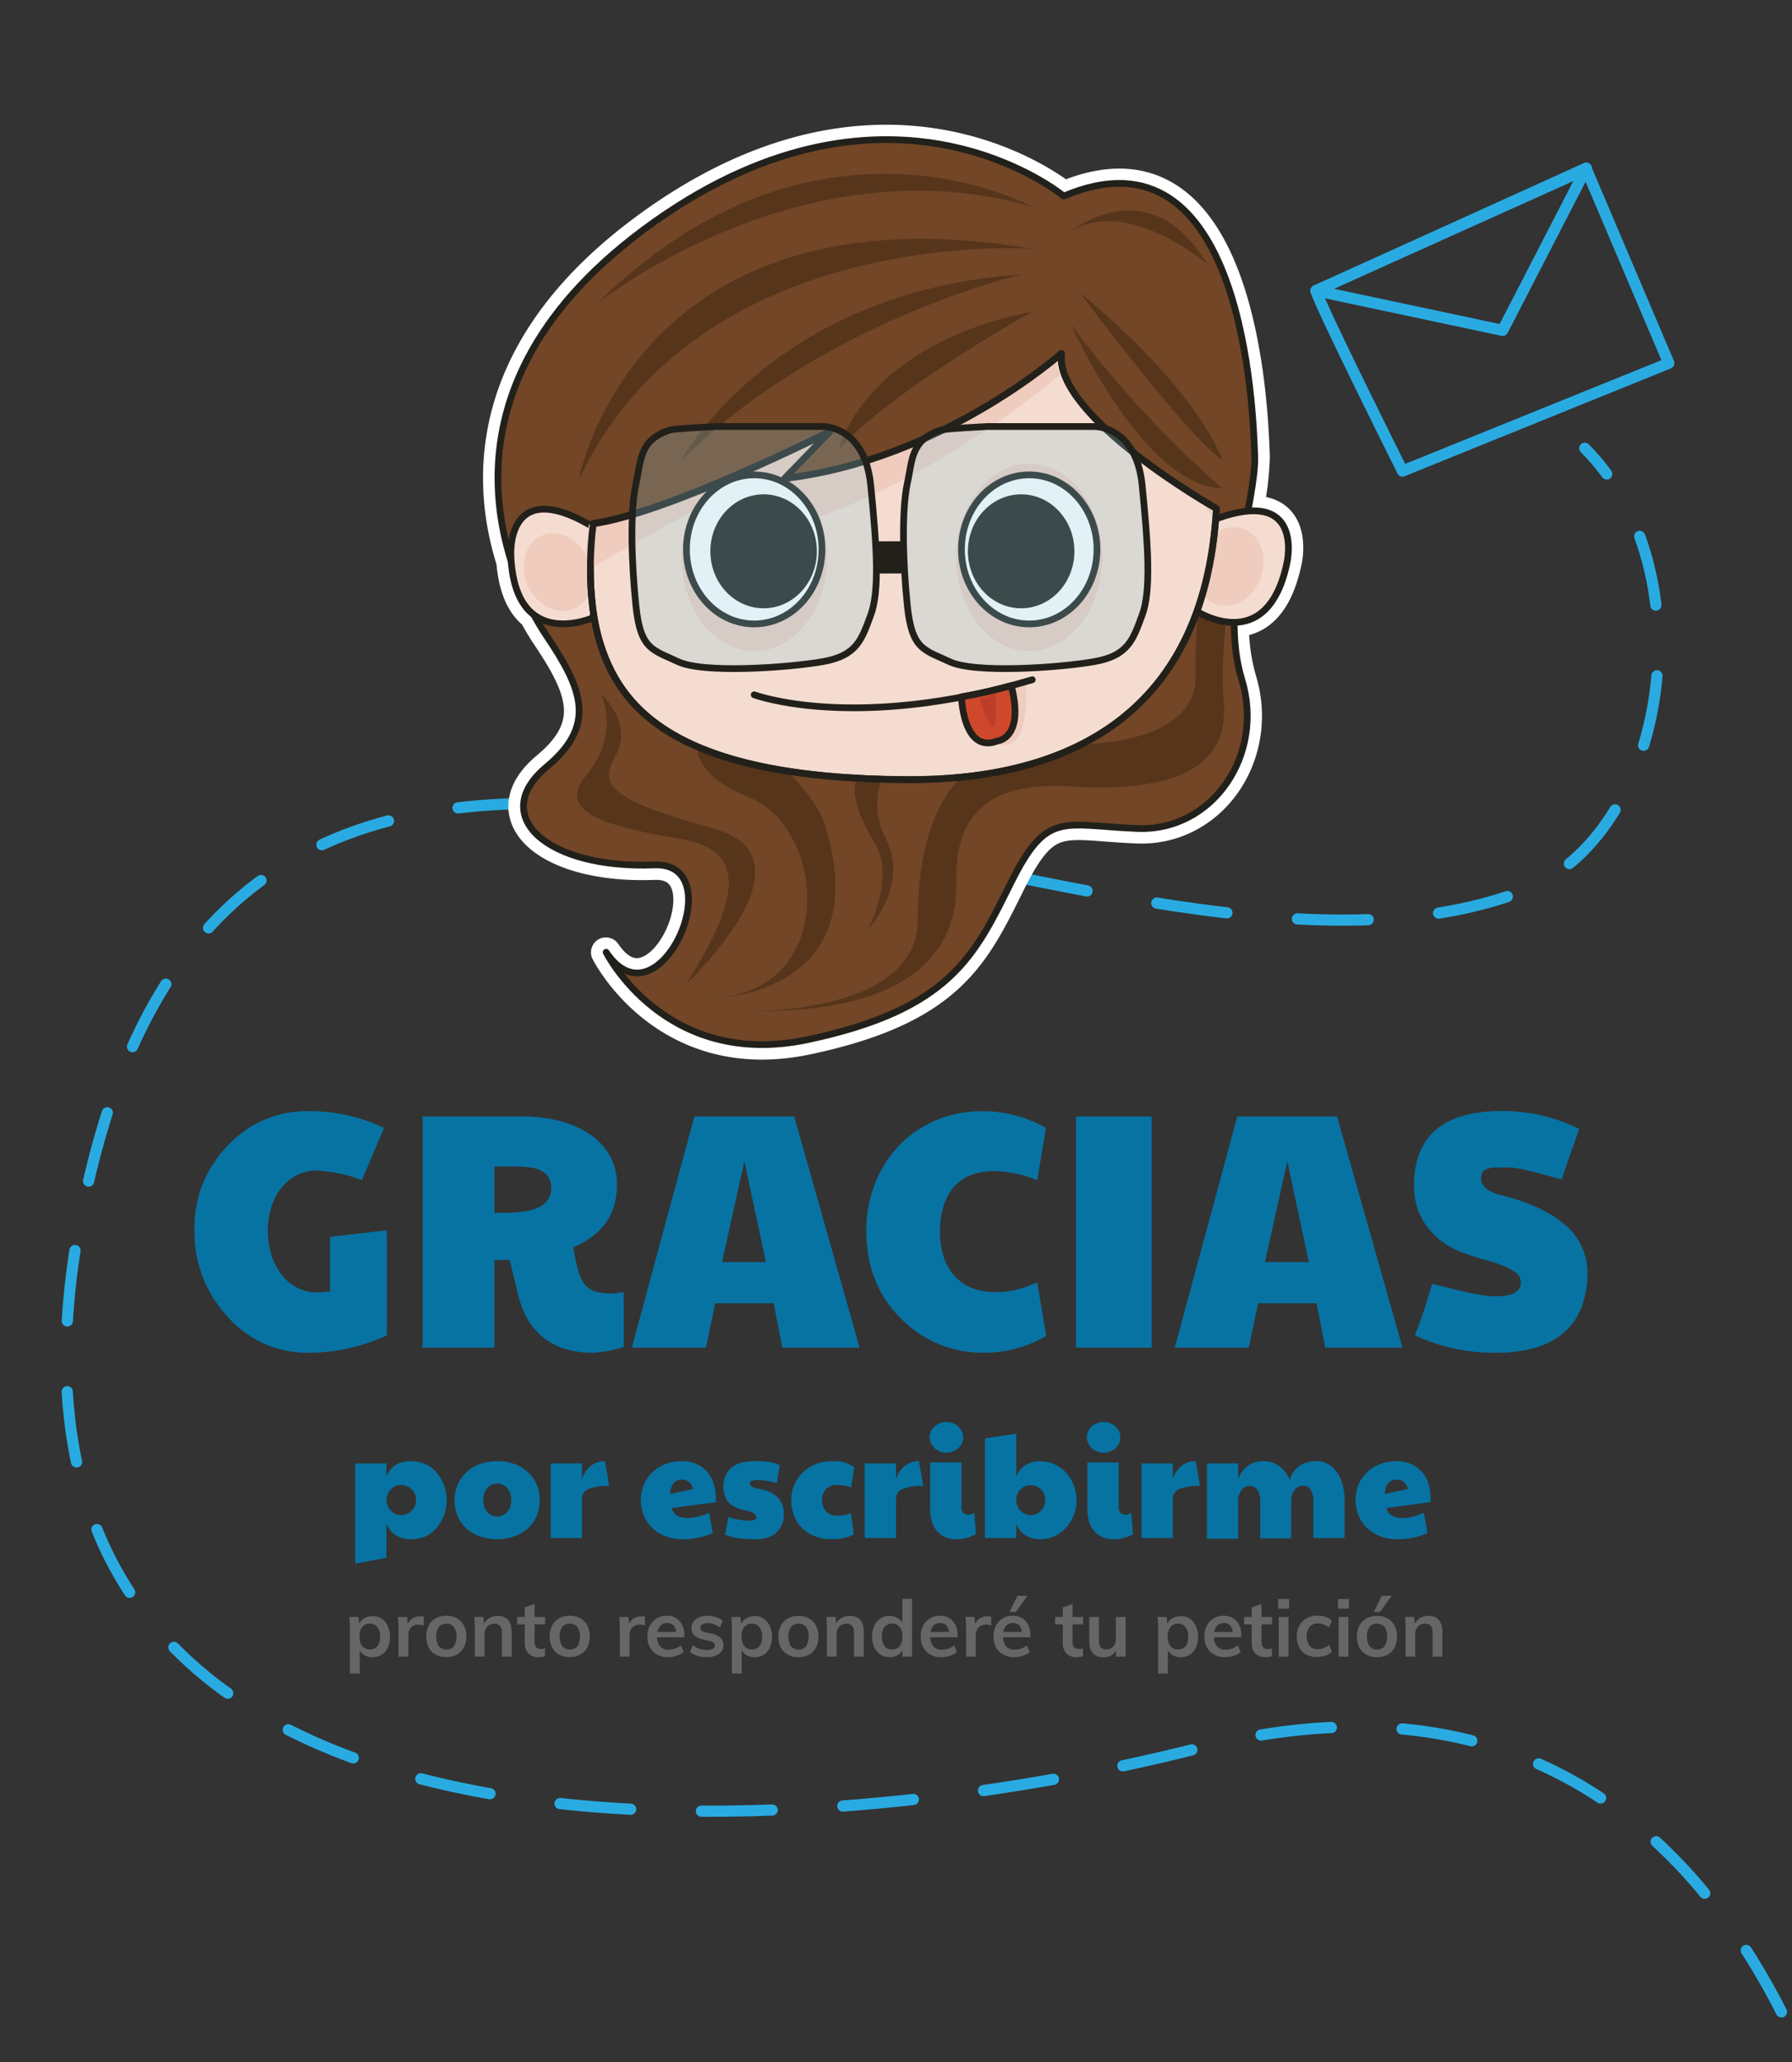 <svg xmlns="http://www.w3.org/2000/svg" xmlns:xlink="http://www.w3.org/1999/xlink" viewBox="0 0 320 368"><rect x="0" y="0" width="320" height="368" fill="#333333" stroke="none"/><defs><style>.cls-1,.cls-13,.cls-19,.cls-3{fill:none;}.cls-2{isolation:isolate;}.cls-19,.cls-3{stroke:#29abe2;stroke-width:2px;}.cls-12,.cls-13,.cls-14,.cls-15,.cls-19,.cls-3,.cls-6,.cls-7,.cls-9{stroke-linecap:round;stroke-linejoin:round;}.cls-3{stroke-dasharray:12.64;}.cls-4{fill:#0773a3;}.cls-5{fill:#666;}.cls-12,.cls-6{fill:#fff;}.cls-6{stroke:#fff;stroke-width:5.33px;}.cls-7{fill:#724626;}.cls-12,.cls-13,.cls-14,.cls-15,.cls-17,.cls-7,.cls-9{stroke:#22201b;}.cls-12,.cls-13,.cls-14,.cls-15,.cls-7,.cls-9{stroke-width:1.2px;}.cls-8{fill:#56351b;}.cls-9{fill:#f4ddd0;}.cls-10{fill:#efccbd;}.cls-11{clip-path:url(#clip-path);}.cls-14{fill:#cf482b;}.cls-15,.cls-17{fill:#22201b;}.cls-16{fill:#bd3d2b;}.cls-17{stroke-miterlimit:10;stroke-width:0.77px;}.cls-18{fill:#8fcadd;opacity:0.25;mix-blend-mode:multiply;}</style><clipPath id="clip-path"><path class="cls-1" d="M161.05,139.32c27.1.17,53.22-10.21,55.37-48.38,0,0-29-16.39-27.68-27.68,0,0-21.5,19.08-49.46,22.31l8.06-8.33s-28.76,14.52-42.2,16.4c0,0-1.69,11,1,20.62C109.71,126.63,119.89,139.07,161.05,139.32Z"/></clipPath></defs><title>gracias-fondo</title><g class="cls-2"><g id="Capa_2" data-name="Capa 2"><path class="cls-3" d="M333.5,407S318,285.39,214,312C142.81,330.21-19.08,343.77,17,206c33-126,179.32-17.89,255-47,26-10,33-57,11-79"/><path class="cls-4" d="M64.63,210.61a27.26,27.26,0,0,0-8-1.7,7.73,7.73,0,0,0-3.79.91,8.58,8.58,0,0,0-2.76,2.4,10.75,10.75,0,0,0-1.69,3.44,14.43,14.43,0,0,0,.07,8.29,11.09,11.09,0,0,0,1.8,3.49A8.67,8.67,0,0,0,53,229.79a7.53,7.53,0,0,0,3.58.86,17.51,17.51,0,0,0,2.35-.18v-9.73l10.14-1.17v18.75A33.76,33.76,0,0,1,55,241.43,18.87,18.87,0,0,1,40.66,235a22.06,22.06,0,0,1-5.93-15.53,20.73,20.73,0,0,1,6-15.06A19.06,19.06,0,0,1,55,198.31a30.33,30.33,0,0,1,13.58,3Z"/><path class="cls-4" d="M111.4,240.38a23,23,0,0,1-5.41,1.05q-10.63,0-13.35-9.9L91,224.85H88.29V240.5H75.46V199.25H93.38a25.71,25.71,0,0,1,6.56.81,17.33,17.33,0,0,1,5.34,2.34,11.48,11.48,0,0,1,3.58,3.79,10.18,10.18,0,0,1,1.3,5.19,13.14,13.14,0,0,1-.53,3.88,10.27,10.27,0,0,1-1.53,3.08,11.23,11.23,0,0,1-2.45,2.42,18.09,18.09,0,0,1-3.28,1.88l.26,1.44q.09.5.17.85l.14.59.31,1.26a9.44,9.44,0,0,0,.79,1.89,3.85,3.85,0,0,0,1.13,1.26,4.64,4.64,0,0,0,1.7.7,11.93,11.93,0,0,0,2.48.22,7.07,7.07,0,0,0,.73-.06l1.3-.18ZM98.43,212a3.48,3.48,0,0,0-.47-1.89,3.26,3.26,0,0,0-1.3-1.17,6.2,6.2,0,0,0-1.95-.59,16.88,16.88,0,0,0-2.41-.16h-4v8.26h2.23l1.89-.09A17.94,17.94,0,0,0,94.6,216a6.63,6.63,0,0,0,1.93-.7A3.84,3.84,0,0,0,97.91,214,3.77,3.77,0,0,0,98.43,212Z"/><path class="cls-4" d="M124,199.25h17.81L153.5,240.5H139.7l-1.55-7.91H127.72l-1.66,7.91H112.83Zm12.77,26-3.84-18-4,18Z"/><path class="cls-4" d="M177.93,230.59a15.75,15.75,0,0,0,1.86-.1,14.52,14.52,0,0,0,1.7-.31,16.52,16.52,0,0,0,1.73-.53q.89-.32,2-.76l1.6,9.52a21.43,21.43,0,0,1-11.11,3,20.24,20.24,0,0,1-14.58-5.86q-6.36-6.09-6.44-15.73a23.15,23.15,0,0,1,1.58-8.64,20.54,20.54,0,0,1,4.35-6.81,19.77,19.77,0,0,1,6.56-4.45,20.83,20.83,0,0,1,8.19-1.6,22.22,22.22,0,0,1,11.4,3l-1.55,9.32a21.23,21.23,0,0,0-7.62-1.64q-4.78,0-7.26,2.83t-2.48,8a14.29,14.29,0,0,0,.67,4.56,9.25,9.25,0,0,0,2,3.4,8.41,8.41,0,0,0,3.16,2.12A11.71,11.71,0,0,0,177.93,230.59Z"/><path class="cls-4" d="M192.14,199.25h13.52V240.5H192.14Z"/><path class="cls-4" d="M220.95,199.25h17.81l11.69,41.25h-13.8l-1.55-7.91H224.67L223,240.5H209.78Zm12.77,26-3.84-18-4,18Z"/><path class="cls-4" d="M283.47,227a16.94,16.94,0,0,1-1.1,6.4,11.53,11.53,0,0,1-3.16,4.48,13.45,13.45,0,0,1-5.06,2.65,24,24,0,0,1-6.77.88,33,33,0,0,1-14.72-3.11,80.12,80.12,0,0,0,2.75-8.14q.17-.62.34-1.05l4.3,1.08,1.66.38q.89.21,1.78.37l1.69.28a9.86,9.86,0,0,0,1.4.12q1,0,1.88-.07a5.73,5.73,0,0,0,1.59-.34,2.62,2.62,0,0,0,1.1-.76,2,2,0,0,0,.42-1.35,2.09,2.09,0,0,0-.95-1.73,10.19,10.19,0,0,0-2.36-1.26,29.36,29.36,0,0,0-3.11-1q-1.69-.45-3.15-1a16,16,0,0,1-3.78-1.76,12.86,12.86,0,0,1-3-2.65,11.78,11.78,0,0,1-2-3.49,12.35,12.35,0,0,1-.72-4.29q0-13.36,15.69-13.36A30.91,30.91,0,0,1,282,201.47l-3.15,9-4.4-1.16q-1.62-.42-2.59-.63t-1.55-.26a11.83,11.83,0,0,0-1.2-.06h-1.92a4,4,0,0,0-2,.4,1.72,1.72,0,0,0-.69,1.63q0,1.85,3.15,2.81,7.76,1.85,11.76,5.36A11,11,0,0,1,283.47,227Z"/><path class="cls-4" d="M73.36,274.71a5,5,0,0,1-2.54-.63A4.65,4.65,0,0,1,69,272v6l-5.57,1.08V261.17H69v2.33a4.57,4.57,0,0,1,1.76-2.1,4.93,4.93,0,0,1,2.54-.63,6.93,6.93,0,0,1,2.33.39,5.6,5.6,0,0,1,2.08,1.36,7.64,7.64,0,0,1,0,10.43,5.4,5.4,0,0,1-2.06,1.37A7,7,0,0,1,73.36,274.71Zm-4.33-7a2.65,2.65,0,0,0,.21,1.07,2.75,2.75,0,0,0,.57.85,2.65,2.65,0,0,0,.83.57,2.46,2.46,0,0,0,1,.2,2.57,2.57,0,0,0,1.06-.22,2.63,2.63,0,0,0,.84-.59,2.72,2.72,0,0,0,.75-1.88,2.67,2.67,0,0,0-.23-1.13,2.58,2.58,0,0,0-.61-.84,2.76,2.76,0,0,0-.86-.53,2.63,2.63,0,0,0-1-.18,2.33,2.33,0,0,0-1.09.24,2.61,2.61,0,0,0-.79.62,2.92,2.92,0,0,0-.5.84,3.23,3.23,0,0,0-.22.88Z"/><path class="cls-4" d="M81.16,267.72a7.45,7.45,0,0,1,.69-3,6.62,6.62,0,0,1,1.66-2.17,7,7,0,0,1,2.39-1.33,9.18,9.18,0,0,1,2.89-.45,8.79,8.79,0,0,1,3.07.51,7.23,7.23,0,0,1,2.4,1.43,6.34,6.34,0,0,1,1.56,2.2,7,7,0,0,1,.55,2.81,7.44,7.44,0,0,1-.32,2.24,6.43,6.43,0,0,1-.86,1.77,6.13,6.13,0,0,1-1.28,1.34,7.24,7.24,0,0,1-1.58.93,8.46,8.46,0,0,1-1.76.53,9.75,9.75,0,0,1-1.81.17,9,9,0,0,1-3.1-.51,7.07,7.07,0,0,1-2.4-1.43,6.32,6.32,0,0,1-1.55-2.21A7.17,7.17,0,0,1,81.16,267.72Zm5.15,0a3.6,3.6,0,0,0,.21,1.29,2.78,2.78,0,0,0,.56.92,2.27,2.27,0,0,0,.8.55,2.4,2.4,0,0,0,.92.18,2.36,2.36,0,0,0,1.71-.74,2.72,2.72,0,0,0,.57-.92,4,4,0,0,0,0-2.58,2.64,2.64,0,0,0-.57-.92,2.39,2.39,0,0,0-.8-.55,2.35,2.35,0,0,0-.91-.19,2.4,2.4,0,0,0-.92.19,2.3,2.3,0,0,0-.8.55,2.69,2.69,0,0,0-.56.92A3.6,3.6,0,0,0,86.31,267.72Z"/><path class="cls-4" d="M98.35,261.17h5.57v2.75a5.12,5.12,0,0,1,1.68-2.39,4,4,0,0,1,2.42-.76l.77,4.42a9.3,9.3,0,0,0-3.69.55,1.82,1.82,0,0,0-1.18,1.75v7H98.35Z"/><path class="cls-4" d="M122.75,270.92a9.46,9.46,0,0,0,3.89-.95l.64,3.63a12.7,12.7,0,0,1-5.39,1.11,8.51,8.51,0,0,1-3-.52,7,7,0,0,1-2.36-1.45,6.53,6.53,0,0,1-1.53-2.21,7.4,7.4,0,0,1,0-5.65,6.64,6.64,0,0,1,1.57-2.2,7,7,0,0,1,2.32-1.41,8,8,0,0,1,2.84-.5,6.39,6.39,0,0,1,2.67.52,5.39,5.39,0,0,1,1.91,1.42,6,6,0,0,1,1.15,2.11,8.52,8.52,0,0,1,.38,2.58c0,.12,0,.24,0,.36s0,.22,0,.33l-7.91,1.05a2.32,2.32,0,0,0,1,1.36A3.68,3.68,0,0,0,122.75,270.92Zm1-5.18a2,2,0,0,0-2-1.69,1.91,1.91,0,0,0-.88.2,1.89,1.89,0,0,0-.65.55,2.55,2.55,0,0,0-.41.83,4,4,0,0,0-.15,1Z"/><path class="cls-4" d="M135.46,264.13q-1.57,0-1.57.55a.64.64,0,0,0,.12.38,1.12,1.12,0,0,0,.31.29,1.94,1.94,0,0,0,.43.2,2.21,2.21,0,0,0,.46.11,9.65,9.65,0,0,1,1.89.48,5,5,0,0,1,1.51.86,3.85,3.85,0,0,1,1,1.33,4.36,4.36,0,0,1,.37,1.87,4.7,4.7,0,0,1-.37,1.91,4,4,0,0,1-1,1.42,4.5,4.5,0,0,1-1.55.88,6,6,0,0,1-1.93.3,27.59,27.59,0,0,1-3.09-.16,8.43,8.43,0,0,1-2.56-.69l.59-3.11.74.21.52.13.49.1.64.11.69.09a5.87,5.87,0,0,0,.63,0q1.31,0,1.31-.63a.88.88,0,0,0-.2-.44,1.47,1.47,0,0,0-.41-.33,2.67,2.67,0,0,0-.56-.23q-.32-.09-.66-.16a8.79,8.79,0,0,1-1.77-.53,4,4,0,0,1-1.28-.85,3.36,3.36,0,0,1-.78-1.28,5.48,5.48,0,0,1-.26-1.8,4.77,4.77,0,0,1,.49-2,3.85,3.85,0,0,1,1.19-1.37,5,5,0,0,1,1.76-.78,9.45,9.45,0,0,1,2.21-.24,19.15,19.15,0,0,1,2.36.14,6.52,6.52,0,0,1,2.08.61l-.57,3.22A11.14,11.14,0,0,0,135.46,264.13Z"/><path class="cls-4" d="M152,265.45a8.45,8.45,0,0,0-2.58-.45,2.87,2.87,0,0,0-1.09.2,2.37,2.37,0,0,0-.82.55,2.43,2.43,0,0,0-.53.86,3.5,3.5,0,0,0,0,2.25,2.54,2.54,0,0,0,.54.88,2.31,2.31,0,0,0,.84.57,3,3,0,0,0,1.11.2,7.6,7.6,0,0,0,2.47-.45l.52,3.77a6.65,6.65,0,0,1-1.94.7,11.56,11.56,0,0,1-2.06.17,8,8,0,0,1-2.87-.5,6.69,6.69,0,0,1-2.27-1.41,6.37,6.37,0,0,1-1.49-2.19,7.37,7.37,0,0,1-.53-2.85,6.86,6.86,0,0,1,.58-2.85,6.77,6.77,0,0,1,1.57-2.2,7,7,0,0,1,2.29-1.42,7.54,7.54,0,0,1,2.73-.5q.63,0,1.14,0a5.71,5.71,0,0,1,1,.17,6.11,6.11,0,0,1,.93.34,9.59,9.59,0,0,1,1,.54Z"/><path class="cls-4" d="M154.39,261.17H160v2.75a5.12,5.12,0,0,1,1.68-2.39,4,4,0,0,1,2.42-.76l.77,4.42a9.3,9.3,0,0,0-3.69.55,1.82,1.82,0,0,0-1.18,1.75v7h-5.57Z"/><path class="cls-4" d="M166,256.49a2.41,2.41,0,0,1,.25-1.09,2.84,2.84,0,0,1,.66-.86,3,3,0,0,1,1-.56,3.27,3.27,0,0,1,1.12-.2,3,3,0,0,1,1.22.24,3,3,0,0,1,.93.63,2.87,2.87,0,0,1,.6.87,2.38,2.38,0,0,1,.21,1,2.49,2.49,0,0,1-.24,1.11,2.74,2.74,0,0,1-.66.86,3.14,3.14,0,0,1-2.06.77,3.25,3.25,0,0,1-1.18-.21,2.87,2.87,0,0,1-.95-.59,2.83,2.83,0,0,1-.63-.87A2.49,2.49,0,0,1,166,256.49Zm8.25,17.3a6.65,6.65,0,0,1-3.45.92,5,5,0,0,1-2-.38,4,4,0,0,1-1.48-1.09,4.77,4.77,0,0,1-.91-1.71,7.51,7.51,0,0,1-.31-2.23V261h5.59V269a1.29,1.29,0,0,0,.34,1,1.17,1.17,0,0,0,.85.32A2.23,2.23,0,0,0,174,270Z"/><path class="cls-4" d="M185.77,274.71a4.4,4.4,0,0,1-4.3-2.72v2.5h-5.59V256.7l5.59-.84v7.65a4.53,4.53,0,0,1,1.73-2.1,4.89,4.89,0,0,1,2.54-.63,6.12,6.12,0,0,1,2.52.53,6.34,6.34,0,0,1,2.06,1.46,7,7,0,0,1,1.39,2.21,7.41,7.41,0,0,1,.51,2.78,7.16,7.16,0,0,1-.53,2.78,7.07,7.07,0,0,1-1.42,2.2,6.56,6.56,0,0,1-2.06,1.46A5.86,5.86,0,0,1,185.77,274.71Zm-4.3-7a2.71,2.71,0,0,0,.21,1.07,2.66,2.66,0,0,0,1.4,1.42,2.49,2.49,0,0,0,1,.2,2.42,2.42,0,0,0,1-.22,2.74,2.74,0,0,0,.84-.59,2.71,2.71,0,0,0,.55-.86,2.66,2.66,0,0,0,.2-1,2.69,2.69,0,0,0-.21-1.07,2.65,2.65,0,0,0-.57-.85,2.7,2.7,0,0,0-.84-.56,2.59,2.59,0,0,0-2,0,2.57,2.57,0,0,0-.82.56,2.75,2.75,0,0,0-.55.82,2.6,2.6,0,0,0-.22,1Z"/><path class="cls-4" d="M194.07,256.49a2.41,2.41,0,0,1,.25-1.09,2.84,2.84,0,0,1,.66-.86,3,3,0,0,1,1-.56,3.27,3.27,0,0,1,1.12-.2,3,3,0,0,1,1.22.24,3,3,0,0,1,.93.63,2.87,2.87,0,0,1,.6.87,2.38,2.38,0,0,1,.21,1,2.49,2.49,0,0,1-.24,1.11,2.74,2.74,0,0,1-.66.86,3.14,3.14,0,0,1-2.06.77,3.25,3.25,0,0,1-1.18-.21,2.87,2.87,0,0,1-.95-.59,2.83,2.83,0,0,1-.63-.87A2.49,2.49,0,0,1,194.07,256.49Zm8.25,17.3a6.65,6.65,0,0,1-3.45.92,5,5,0,0,1-2-.38,4,4,0,0,1-1.48-1.09,4.77,4.77,0,0,1-.91-1.71,7.51,7.51,0,0,1-.31-2.23V261h5.59V269a1.29,1.29,0,0,0,.34,1,1.17,1.17,0,0,0,.85.32A2.23,2.23,0,0,0,202,270Z"/><path class="cls-4" d="M203.85,261.17h5.57v2.75a5.12,5.12,0,0,1,1.68-2.39,4,4,0,0,1,2.42-.76l.77,4.42a9.3,9.3,0,0,0-3.69.55,1.82,1.82,0,0,0-1.18,1.75v7h-5.57Z"/><path class="cls-4" d="M230.3,264.13a4.74,4.74,0,0,1,1.74-2.52,5.28,5.28,0,0,1,3.11-.84,4,4,0,0,1,2,.51,5,5,0,0,1,1.58,1.44,7.11,7.11,0,0,1,1,2.2,10,10,0,0,1,.37,2.82v6.75h-5.57v-6.75a4.24,4.24,0,0,0-.12-1,2.78,2.78,0,0,0-.35-.84,1.72,1.72,0,0,0-.57-.55,1.48,1.48,0,0,0-.76-.2,1.73,1.73,0,0,0-1,.26,2.21,2.21,0,0,0-.66.65,2.83,2.83,0,0,0-.38.86,3.48,3.48,0,0,0-.12.88v6.75h-5.52v-6.75a4.2,4.2,0,0,0-.12-1,2.7,2.7,0,0,0-.36-.84,1.81,1.81,0,0,0-.59-.56,1.53,1.53,0,0,0-.79-.2,1.84,1.84,0,0,0-.86.2,2,2,0,0,0-.65.55,2.61,2.61,0,0,0-.42.81,3.44,3.44,0,0,0-.16,1v6.86h-5.57V261.17h5.57v2.75a5.34,5.34,0,0,1,1.86-2.41,4.73,4.73,0,0,1,2.65-.74,5.25,5.25,0,0,1,1.42.19,4.37,4.37,0,0,1,1.28.6,4.64,4.64,0,0,1,1.08,1A5.81,5.81,0,0,1,230.3,264.13Z"/><path class="cls-4" d="M250.38,270.92a9.46,9.46,0,0,0,3.89-.95l.64,3.63a12.7,12.7,0,0,1-5.39,1.11,8.51,8.51,0,0,1-3-.52,7,7,0,0,1-2.36-1.45,6.53,6.53,0,0,1-1.53-2.21,7.4,7.4,0,0,1,0-5.65,6.64,6.64,0,0,1,1.57-2.2,7,7,0,0,1,2.32-1.41,8,8,0,0,1,2.84-.5,6.39,6.39,0,0,1,2.67.52,5.39,5.39,0,0,1,1.91,1.42,6,6,0,0,1,1.15,2.11,8.52,8.52,0,0,1,.38,2.58c0,.12,0,.24,0,.36s0,.22,0,.33l-7.91,1.05a2.32,2.32,0,0,0,1,1.36A3.68,3.68,0,0,0,250.38,270.92Zm1-5.18a2,2,0,0,0-2-1.69,1.91,1.91,0,0,0-.88.2,1.89,1.89,0,0,0-.65.55,2.55,2.55,0,0,0-.41.83,4,4,0,0,0-.15,1Z"/><path class="cls-5" d="M68.13,288.86a3.15,3.15,0,0,1,1.11,1.32,4.5,4.5,0,0,1,.4,1.94,4.42,4.42,0,0,1-.39,1.92,2.9,2.9,0,0,1-2.73,1.72,2.82,2.82,0,0,1-1.37-.33,2.28,2.28,0,0,1-.92-.92v4.16H62.48v-8.09a16,16,0,0,0-.11-2H64l.14,1.22a2.14,2.14,0,0,1,.91-1,2.82,2.82,0,0,1,1.46-.37A2.86,2.86,0,0,1,68.13,288.86Zm-.73,4.94a2.61,2.61,0,0,0,.48-1.68,2.79,2.79,0,0,0-.48-1.73,1.59,1.59,0,0,0-1.34-.62,1.65,1.65,0,0,0-1.37.6,2.72,2.72,0,0,0-.48,1.72,2.66,2.66,0,0,0,.48,1.7,1.85,1.85,0,0,0,2.72,0Z"/><path class="cls-5" d="M75.67,288.52v1.6a2.44,2.44,0,0,0-.92-.18,1.75,1.75,0,0,0-1.36.52,2,2,0,0,0-.47,1.37v3.82H71.16v-5.07a16,16,0,0,0-.11-2h1.64l.14,1.25a2.1,2.1,0,0,1,.84-1,2.38,2.38,0,0,1,1.3-.36A2,2,0,0,1,75.67,288.52Z"/><path class="cls-5" d="M77.81,295.31A3.06,3.06,0,0,1,76.55,294a4.55,4.55,0,0,1,0-3.91,3.06,3.06,0,0,1,1.26-1.28,3.89,3.89,0,0,1,1.9-.45,3.82,3.82,0,0,1,1.88.45,3.08,3.08,0,0,1,1.25,1.28,4.55,4.55,0,0,1,0,3.91,3.07,3.07,0,0,1-1.25,1.28,3.82,3.82,0,0,1-1.88.45A3.89,3.89,0,0,1,77.81,295.31Zm3.25-1.5a3.4,3.4,0,0,0,0-3.46,1.83,1.83,0,0,0-2.7,0,3.4,3.4,0,0,0,0,3.46,1.88,1.88,0,0,0,2.72,0Z"/><path class="cls-5" d="M91.37,291.31v4.34H89.62v-4.26a1.9,1.9,0,0,0-.32-1.23,1.23,1.23,0,0,0-1-.38,1.7,1.7,0,0,0-1.29.51,1.87,1.87,0,0,0-.49,1.35v4H84.79v-5.07a16,16,0,0,0-.11-2h1.64l.13,1.16a2.56,2.56,0,0,1,1-1,2.83,2.83,0,0,1,1.41-.35Q91.37,288.4,91.37,291.31Z"/><path class="cls-5" d="M95.46,289.89v3.16q0,1.25,1.16,1.25a2.46,2.46,0,0,0,.7-.11v1.39a3.29,3.29,0,0,1-1.12.17,2.44,2.44,0,0,1-1.85-.67,2.68,2.68,0,0,1-.64-1.93v-3.25H92.35v-1.32h1.36v-1.72l1.75-.59v2.31h1.88v1.32Z"/><path class="cls-5" d="M99.85,295.31A3.06,3.06,0,0,1,98.59,294a4.55,4.55,0,0,1,0-3.91,3.06,3.06,0,0,1,1.26-1.28,3.89,3.89,0,0,1,1.9-.45,3.82,3.82,0,0,1,1.88.45,3.08,3.08,0,0,1,1.25,1.28,4.55,4.55,0,0,1,0,3.91,3.07,3.07,0,0,1-1.25,1.28,3.82,3.82,0,0,1-1.88.45A3.89,3.89,0,0,1,99.85,295.31Zm3.25-1.5a3.4,3.4,0,0,0,0-3.46,1.83,1.83,0,0,0-2.7,0,3.4,3.4,0,0,0,0,3.46,1.88,1.88,0,0,0,2.72,0Z"/><path class="cls-5" d="M115.17,288.52v1.6a2.44,2.44,0,0,0-.92-.18,1.75,1.75,0,0,0-1.36.52,2,2,0,0,0-.47,1.37v3.82h-1.74v-5.07a16,16,0,0,0-.11-2h1.64l.14,1.25a2.1,2.1,0,0,1,.84-1,2.38,2.38,0,0,1,1.3-.36A2,2,0,0,1,115.17,288.52Z"/><path class="cls-5" d="M122.2,292.2h-4.87a2.55,2.55,0,0,0,.57,1.67,2,2,0,0,0,1.52.54,3.49,3.49,0,0,0,2.16-.76l.5,1.2a3.94,3.94,0,0,1-1.24.65,4.69,4.69,0,0,1-1.49.25,3.72,3.72,0,0,1-2.73-1,3.6,3.6,0,0,1-1-2.69,4.11,4.11,0,0,1,.43-1.92,3.2,3.2,0,0,1,1.22-1.31,3.4,3.4,0,0,1,1.78-.47,2.94,2.94,0,0,1,2.3.95,3.75,3.75,0,0,1,.85,2.6ZM118,290.07a2,2,0,0,0-.57,1.2h3.29a2,2,0,0,0-.48-1.2,1.47,1.47,0,0,0-1.1-.41A1.6,1.6,0,0,0,118,290.07Z"/><path class="cls-5" d="M123.22,294.86l.49-1.23a4.24,4.24,0,0,0,2.59.84,1.88,1.88,0,0,0,1-.21.66.66,0,0,0,.34-.59.62.62,0,0,0-.24-.51,2.2,2.2,0,0,0-.81-.33l-1.18-.27q-1.93-.42-1.93-2a1.88,1.88,0,0,1,.36-1.14,2.39,2.39,0,0,1,1-.78,3.87,3.87,0,0,1,1.53-.28,4.64,4.64,0,0,1,1.46.23,3.84,3.84,0,0,1,1.23.67l-.52,1.19a3.65,3.65,0,0,0-2.18-.78,1.68,1.68,0,0,0-.94.22.7.7,0,0,0-.34.62.62.62,0,0,0,.2.49,1.71,1.71,0,0,0,.69.31l1.2.27a3,3,0,0,1,1.53.74,1.78,1.78,0,0,1,.48,1.29,1.83,1.83,0,0,1-.78,1.55,3.56,3.56,0,0,1-2.14.57A4.79,4.79,0,0,1,123.22,294.86Z"/><path class="cls-5" d="M136.35,288.86a3.15,3.15,0,0,1,1.11,1.32,4.5,4.5,0,0,1,.4,1.94,4.42,4.42,0,0,1-.39,1.92,2.9,2.9,0,0,1-2.73,1.72,2.82,2.82,0,0,1-1.37-.33,2.28,2.28,0,0,1-.92-.92v4.16H130.7v-8.09a16,16,0,0,0-.11-2h1.64l.14,1.22a2.14,2.14,0,0,1,.91-1,2.82,2.82,0,0,1,1.46-.37A2.86,2.86,0,0,1,136.35,288.86Zm-.73,4.94a2.61,2.61,0,0,0,.48-1.68,2.79,2.79,0,0,0-.48-1.73,1.59,1.59,0,0,0-1.34-.62,1.65,1.65,0,0,0-1.37.6,2.72,2.72,0,0,0-.48,1.72,2.66,2.66,0,0,0,.48,1.7,1.85,1.85,0,0,0,2.72,0Z"/><path class="cls-5" d="M140.69,295.31a3.06,3.06,0,0,1-1.26-1.28,4.55,4.55,0,0,1,0-3.91,3.06,3.06,0,0,1,1.26-1.28,3.89,3.89,0,0,1,1.9-.45,3.82,3.82,0,0,1,1.88.45,3.08,3.08,0,0,1,1.25,1.28,4.55,4.55,0,0,1,0,3.91,3.07,3.07,0,0,1-1.25,1.28,3.82,3.82,0,0,1-1.88.45A3.89,3.89,0,0,1,140.69,295.31Zm3.25-1.5a3.4,3.4,0,0,0,0-3.46,1.83,1.83,0,0,0-2.7,0,3.4,3.4,0,0,0,0,3.46,1.88,1.88,0,0,0,2.72,0Z"/><path class="cls-5" d="M154.25,291.31v4.34H152.5v-4.26a1.9,1.9,0,0,0-.32-1.23,1.23,1.23,0,0,0-1-.38,1.7,1.7,0,0,0-1.29.51,1.87,1.87,0,0,0-.49,1.35v4h-1.74v-5.07a16,16,0,0,0-.11-2h1.64l.13,1.16a2.56,2.56,0,0,1,1-1,2.83,2.83,0,0,1,1.41-.35Q154.25,288.4,154.25,291.31Z"/><path class="cls-5" d="M162.87,285.34v10.3h-1.72v-1.13a2.28,2.28,0,0,1-.92.92,2.82,2.82,0,0,1-1.37.33,2.93,2.93,0,0,1-1.62-.46,3.08,3.08,0,0,1-1.11-1.31,4.5,4.5,0,0,1-.4-1.94,4.42,4.42,0,0,1,.39-1.92,2.93,2.93,0,0,1,2.74-1.74,2.83,2.83,0,0,1,1.35.32,2.22,2.22,0,0,1,.92.89v-4.26Zm-2.21,8.44a2.67,2.67,0,0,0,.48-1.71,2.7,2.7,0,0,0-.48-1.71,1.62,1.62,0,0,0-1.34-.6,1.66,1.66,0,0,0-1.36.59,2.61,2.61,0,0,0-.48,1.69,2.73,2.73,0,0,0,.48,1.72,1.62,1.62,0,0,0,1.35.62A1.63,1.63,0,0,0,160.67,293.79Z"/><path class="cls-5" d="M171,292.2h-4.87a2.55,2.55,0,0,0,.57,1.67,2,2,0,0,0,1.52.54,3.49,3.49,0,0,0,2.16-.76l.5,1.2a3.94,3.94,0,0,1-1.24.65,4.69,4.69,0,0,1-1.49.25,3.72,3.72,0,0,1-2.73-1,3.6,3.6,0,0,1-1-2.69,4.11,4.11,0,0,1,.43-1.92,3.2,3.2,0,0,1,1.22-1.31,3.4,3.4,0,0,1,1.78-.47,2.94,2.94,0,0,1,2.3.95,3.75,3.75,0,0,1,.85,2.6Zm-4.25-2.13a2,2,0,0,0-.57,1.2h3.29a2,2,0,0,0-.48-1.2,1.47,1.47,0,0,0-1.1-.41A1.6,1.6,0,0,0,166.71,290.07Z"/><path class="cls-5" d="M177,288.52v1.6a2.44,2.44,0,0,0-.92-.18,1.75,1.75,0,0,0-1.36.52,2,2,0,0,0-.47,1.37v3.82h-1.74v-5.07a16,16,0,0,0-.11-2H174l.14,1.25a2.1,2.1,0,0,1,.84-1,2.38,2.38,0,0,1,1.3-.36A2,2,0,0,1,177,288.52Z"/><path class="cls-5" d="M184,292.2h-4.87a2.55,2.55,0,0,0,.57,1.67,2,2,0,0,0,1.52.54,3.49,3.49,0,0,0,2.16-.76l.5,1.2a3.94,3.94,0,0,1-1.24.65,4.69,4.69,0,0,1-1.49.25,3.72,3.72,0,0,1-2.73-1,3.6,3.6,0,0,1-1-2.69,4.11,4.11,0,0,1,.43-1.92,3.2,3.2,0,0,1,1.22-1.31,3.4,3.4,0,0,1,1.78-.47,2.94,2.94,0,0,1,2.3.95,3.75,3.75,0,0,1,.85,2.6Zm-4.25-2.13a2,2,0,0,0-.57,1.2h3.29a2,2,0,0,0-.48-1.2,1.47,1.47,0,0,0-1.1-.41A1.6,1.6,0,0,0,179.73,290.07Zm1.66-2.4h-1.13l1.4-2.88h1.79Z"/><path class="cls-5" d="M191.53,289.89v3.16q0,1.25,1.16,1.25a2.46,2.46,0,0,0,.7-.11v1.39a3.29,3.29,0,0,1-1.12.17,2.44,2.44,0,0,1-1.85-.67,2.68,2.68,0,0,1-.64-1.93v-3.25h-1.36v-1.32h1.36v-1.72l1.75-.59v2.31h1.88v1.32Z"/><path class="cls-5" d="M201,288.58v7.07h-1.71v-1.09a2.3,2.3,0,0,1-.9.9,2.63,2.63,0,0,1-1.29.31q-2.59,0-2.59-2.91v-4.27h1.74v4.28a1.7,1.7,0,0,0,.31,1.13,1.22,1.22,0,0,0,1,.36,1.59,1.59,0,0,0,1.23-.5,1.91,1.91,0,0,0,.46-1.34v-3.93Z"/><path class="cls-5" d="M212.44,288.86a3.15,3.15,0,0,1,1.11,1.32,4.5,4.5,0,0,1,.4,1.94,4.42,4.42,0,0,1-.39,1.92,2.9,2.9,0,0,1-2.73,1.72,2.82,2.82,0,0,1-1.37-.33,2.28,2.28,0,0,1-.92-.92v4.16h-1.74v-8.09a16,16,0,0,0-.11-2h1.64l.14,1.22a2.14,2.14,0,0,1,.91-1,2.82,2.82,0,0,1,1.46-.37A2.86,2.86,0,0,1,212.44,288.86Zm-.73,4.94a2.61,2.61,0,0,0,.48-1.68,2.79,2.79,0,0,0-.48-1.73,1.59,1.59,0,0,0-1.34-.62,1.65,1.65,0,0,0-1.37.6,2.72,2.72,0,0,0-.48,1.72,2.66,2.66,0,0,0,.48,1.7,1.85,1.85,0,0,0,2.72,0Z"/><path class="cls-5" d="M221.66,292.2h-4.87a2.55,2.55,0,0,0,.57,1.67,2,2,0,0,0,1.52.54,3.49,3.49,0,0,0,2.16-.76l.5,1.2a3.94,3.94,0,0,1-1.24.65,4.69,4.69,0,0,1-1.49.25,3.72,3.72,0,0,1-2.73-1,3.6,3.6,0,0,1-1-2.69,4.11,4.11,0,0,1,.43-1.92,3.2,3.2,0,0,1,1.22-1.31,3.4,3.4,0,0,1,1.78-.47,2.94,2.94,0,0,1,2.3.95,3.75,3.75,0,0,1,.85,2.6Zm-4.25-2.13a2,2,0,0,0-.57,1.2h3.29a2,2,0,0,0-.48-1.2,1.47,1.47,0,0,0-1.1-.41A1.6,1.6,0,0,0,217.41,290.07Z"/><path class="cls-5" d="M225.27,289.89v3.16q0,1.25,1.16,1.25a2.46,2.46,0,0,0,.7-.11v1.39a3.29,3.29,0,0,1-1.12.17,2.44,2.44,0,0,1-1.85-.67,2.68,2.68,0,0,1-.64-1.93v-3.25h-1.36v-1.32h1.36v-1.72l1.75-.59v2.31h1.88v1.32Z"/><path class="cls-5" d="M228.24,285.37h1.95v1.72h-1.95Zm.11,10.28v-7.07h1.74v7.07Z"/><path class="cls-5" d="M233.29,295.31A3,3,0,0,1,232,294a4.06,4.06,0,0,1-.43-1.93,4,4,0,0,1,.46-1.95,3.25,3.25,0,0,1,1.29-1.31,3.86,3.86,0,0,1,1.92-.47,4.54,4.54,0,0,1,1.46.24,2.85,2.85,0,0,1,1.13.66l-.49,1.23a3.41,3.41,0,0,0-1-.55,2.82,2.82,0,0,0-1-.19,1.89,1.89,0,0,0-1.48.59,3,3,0,0,0,0,3.42,1.9,1.9,0,0,0,1.49.59,2.73,2.73,0,0,0,1-.2,3.56,3.56,0,0,0,1-.56l.49,1.23a3.1,3.1,0,0,1-1.16.66,4.72,4.72,0,0,1-1.5.24A3.91,3.91,0,0,1,233.29,295.31Z"/><path class="cls-5" d="M238.93,285.37h1.95v1.72h-1.95Zm.11,10.28v-7.07h1.74v7.07Z"/><path class="cls-5" d="M244,295.31a3.06,3.06,0,0,1-1.26-1.28,4.55,4.55,0,0,1,0-3.91,3.06,3.06,0,0,1,1.26-1.28,3.89,3.89,0,0,1,1.9-.45,3.82,3.82,0,0,1,1.88.45,3.08,3.08,0,0,1,1.25,1.28,4.55,4.55,0,0,1,0,3.91,3.07,3.07,0,0,1-1.25,1.28,3.82,3.82,0,0,1-1.88.45A3.89,3.89,0,0,1,244,295.31Zm3.25-1.5a3.4,3.4,0,0,0,0-3.46,1.83,1.83,0,0,0-2.7,0,3.4,3.4,0,0,0,0,3.46,1.88,1.88,0,0,0,2.72,0Zm-.79-6.14h-1.13l1.4-2.88h1.79Z"/><path class="cls-5" d="M257.57,291.31v4.34h-1.75v-4.26a1.9,1.9,0,0,0-.32-1.23,1.23,1.23,0,0,0-1-.38,1.7,1.7,0,0,0-1.29.51,1.87,1.87,0,0,0-.49,1.35v4H251v-5.07a16,16,0,0,0-.11-2h1.64l.13,1.16a2.56,2.56,0,0,1,1-1,2.83,2.83,0,0,1,1.41-.35Q257.57,288.4,257.57,291.31Z"/><path class="cls-6" d="M222.89,91.21a52.64,52.64,0,0,0,1.2-9.68c-.27-7.79-1.88-60.21-34.14-46.5,0,0-30.64-25.53-73.11,4.57C86.39,61.18,86.47,85,91.29,100.19c.4,5.08,2,8,4,9.51.83,1.53,1.62,2.82,2.29,3.82,6.32,9.41,9,15.86,0,23.34-10.41,8.64-.14,18.26,19.22,17.51,14-.54.81,29.56-8.6,15.59,0,0,10.48,21,36,15.59s29.83-15.05,36.28-28,9.14-10.22,22.58-9.68,22.77-13.17,18.64-26.61a34.88,34.88,0,0,1-1.34-10.25c3.6,0,7.6-2.2,9.38-10.54C229.8,100.52,232.2,90.45,222.89,91.21Z"/><path class="cls-7" d="M189.95,35S159.31,9.5,116.84,39.6s-25.55,64.51-19.22,73.91,9,15.86,0,23.34c-10.41,8.64-.14,18.26,19.22,17.51,14-.54.81,29.56-8.6,15.59,0,0,10.48,21,36,15.59s29.83-15.05,36.28-28,9.14-10.22,22.58-9.68,22.77-13.17,18.64-26.61,2.59-32,2.32-39.78S222.2,21.32,189.95,35Z"/><path class="cls-8" d="M159.2,136.35s-5.08,5.35-.95,13.49-3.21,16-3.21,16,4.92-9.48,1.09-15.54S149.62,135.68,159.2,136.35Z"/><path class="cls-8" d="M125.71,129.72s-5.6,7.14,8.05,12.56,16.09,34.48-6.31,35.88c0,0,29-.5,20-30.46-4-13.3-27.13-19.52-9.28-25.34S125.71,129.72,125.71,129.72Z"/><path class="cls-8" d="M214.41,105.89c10.37-22.27,2.75,3.17,4.11,19.23,1.07,12.63-9.82,16.27-27.58,15.22s-20.35,8.39-20.18,17.32c.24,11.93-8,23.12-36.4,22.77,0,0,29.53.45,29.53-16.27,0-24.78,11.73-32.12,25-31.42s24.7-3.1,24.6-11.86A89.78,89.78,0,0,1,214.41,105.89Z"/><path class="cls-8" d="M184.34,55.63S160.53,68.76,149.86,80C149.86,80,154.24,61.59,184.34,55.63Z"/><path class="cls-8" d="M182.35,49s-35.57,8.23-60.69,33.16C121.65,82.15,137.78,52,182.35,49Z"/><path class="cls-8" d="M184.34,44.41s-59.69-4.38-81,41.31C103.3,85.72,113.1,32.33,184.34,44.41Z"/><path class="cls-8" d="M184.34,36.91s-38.66-21.36-77.79,17.33C106.55,54.24,143,24.92,184.34,36.91Z"/><path class="cls-9" d="M91.23,99.26s-1.07-15.05,15.32-4.84l-.64,15.82S92,116.46,91.23,99.26Z"/><path class="cls-9" d="M229.8,100.52s3.5-14.68-14.33-7.26L213.53,109S226.22,117.36,229.8,100.52Z"/><ellipse class="cls-10" cx="219.59" cy="101.12" rx="7.15" ry="5.88" transform="translate(46.13 269.51) rotate(-68.88)"/><ellipse class="cls-10" cx="99.64" cy="102.09" rx="5.88" ry="7.15" transform="translate(-32.9 49.34) rotate(-23.99)"/><path class="cls-9" d="M161.85,139.13c27.1.17,53.22-10.21,55.37-48.38,0,0-29-16.39-27.68-27.68,0,0-21.5,19.08-49.45,22.31L148.15,77s-28.76,14.52-42.2,16.4c0,0-1.69,11,1,20.62C110.51,126.44,120.69,138.88,161.85,139.13Z"/><path class="cls-10" d="M147.7,99.48c0,9.23-5.83,16.72-13,16.72s-13-7.48-13-16.72,5.83-15.11,13-15.11S147.7,90.25,147.7,99.48Z"/><g class="cls-11"><path class="cls-10" d="M190.46,66c-.83.5-29.32,25.51-57.85,29.66l4.17-11.36s-27.63,14.34-37.94,21.25c-3.92,2.63,5.79-20.91,5.79-20.91l83.85-27.75L218.3,84.81,216.35,92S193.9,64,190.46,66Z"/></g><ellipse class="cls-10" cx="183.79" cy="99.48" rx="13.03" ry="16.72"/><path class="cls-10" d="M183.16,121.66s1.25,13.52-5.26,10.95-2.78-8-2.78-8Z"/><ellipse class="cls-12" cx="183.79" cy="98.05" rx="12.1" ry="13.3"/><ellipse class="cls-12" cx="134.68" cy="98.05" rx="12.1" ry="13.3"/><path class="cls-13" d="M134.68,124s18,6.72,49.66-2.69"/><path class="cls-14" d="M178.16,132.23s4.84-.48,2.42-9.87c0,0-4.37,1.26-8.89,2C171.69,124.41,172,134.65,178.16,132.23Z"/><ellipse class="cls-15" cx="182.35" cy="98.39" rx="8.91" ry="9.57"/><ellipse class="cls-15" cx="136.36" cy="98.39" rx="8.91" ry="9.57"/><path class="cls-16" d="M175.12,124.62c-.54,0,2.27,7.26,2.62,4.46a22.23,22.23,0,0,0,0-5.26Z"/><rect class="cls-17" x="156.55" y="96.99" width="4.78" height="4.97"/><path class="cls-13" d="M161.85,139.15c27.1.16,53.22-10.22,55.37-48.38,0,0-29-16.4-27.68-27.68,0,0-21.5,19.08-49.45,22.31l8.06-8.33s-28.76,14.52-42.2,16.4c0,0-1.69,11,1,20.62C110.51,126.46,120.69,138.9,161.85,139.15Z"/><path class="cls-18" d="M176.28,76.12h19.08s7.53-.23,8.6,10.52,1.61,18.82,0,23.12-2.42,7.26-8.6,8.33-21.23,2.15-25.8,0-6.72-2.15-7.53-9.95S161,91.21,162,86.37c.94-4.23.59-7.9,6.1-9.63C168.92,76.49,176.28,76.12,176.28,76.12Z"/><path class="cls-13" d="M176.28,76.12h19.08s7.53-.23,8.6,10.52,1.61,18.82,0,23.12-2.42,7.26-8.6,8.33-21.23,2.15-25.8,0-6.72-2.15-7.53-9.95S161,91.21,162,86.37c.94-4.23.59-7.9,6.1-9.63C168.92,76.49,176.28,76.12,176.28,76.12Z"/><path class="cls-18" d="M127.81,76.12h19.08s7.53-.23,8.6,10.52,1.61,18.82,0,23.12-2.42,7.26-8.6,8.33-21.23,2.15-25.8,0-6.72-2.15-7.53-9.95-1.08-16.93,0-21.77c.94-4.23.59-7.9,6.1-9.63C120.44,76.49,127.81,76.12,127.81,76.12Z"/><path class="cls-13" d="M127.81,76.12h19.08s7.53-.23,8.6,10.52,1.61,18.82,0,23.12-2.42,7.26-8.6,8.33-21.23,2.15-25.8,0-6.72-2.15-7.53-9.95-1.08-16.93,0-21.77c.94-4.23.59-7.9,6.1-9.63C120.44,76.49,127.81,76.12,127.81,76.12Z"/><path class="cls-8" d="M191.26,57.91s12.71,28.73,27,29.25A190,190,0,0,1,191.26,57.91Z"/><path class="cls-8" d="M192.92,52.31S211.65,77.5,218.3,82.15C218.3,82.15,214.52,70.22,192.92,52.31Z"/><path class="cls-8" d="M191.26,41.28s13.92-11.39,24.25,5.77C215.5,47.05,201.32,35,191.26,41.28Z"/><path class="cls-8" d="M107.33,123.82s3.59,7.1-2.7,14.61c-5.18,6.19,3.22,8.58,11.62,10.33s22.81,1,6.33,26.78c0,0,24-22.4,4.87-27.66s-20.39-7.88-17.55-13S108.9,125.48,107.33,123.82Z"/><path class="cls-19" d="M235,51.88c.64,2.57,15.45,32.18,15.45,32.18L298,64.82,283.27,30.18Z"/><polygon class="cls-19" points="268.33 58.96 235 51.88 283.27 30 268.33 58.96"/></g></g></svg>